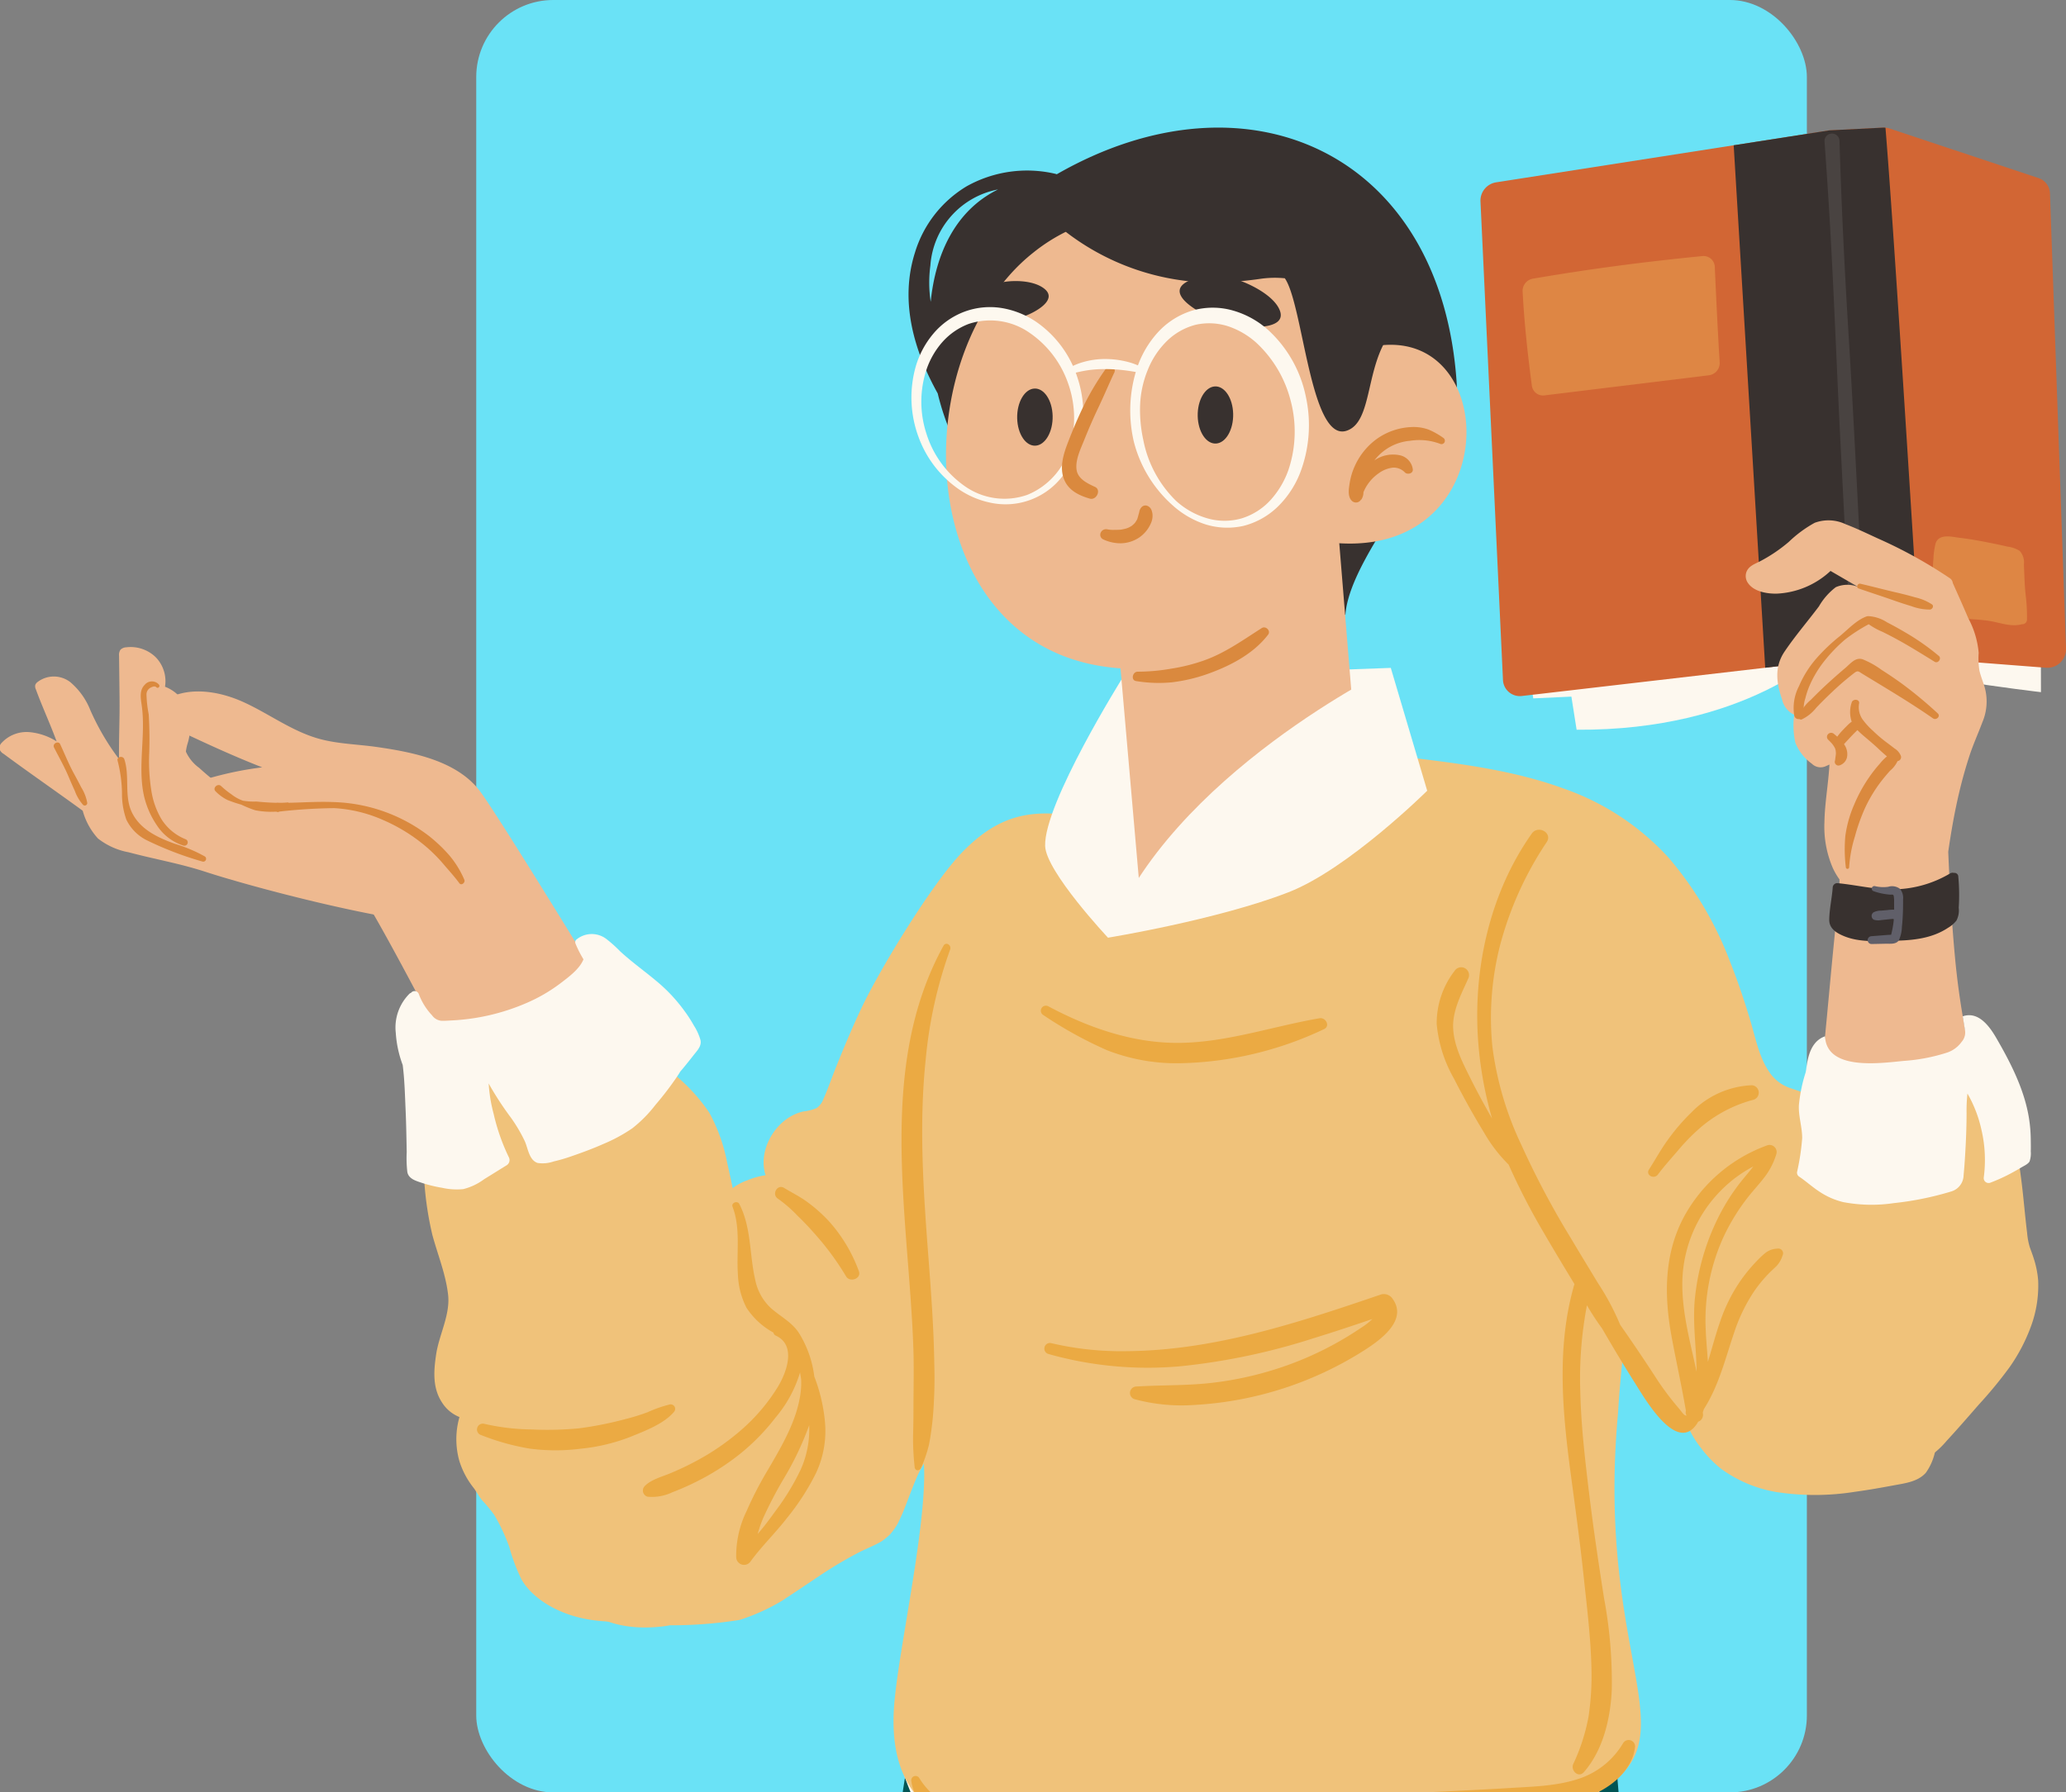 <svg xmlns="http://www.w3.org/2000/svg" xmlns:xlink="http://www.w3.org/1999/xlink" width="295" height="256" viewBox="0 0 295 256">
  <rect x="0" y="0" width="295" height="256" fill="#808080" stroke="none"/>
  <defs>
    <clipPath id="clip-path">
      <rect id="Rectángulo_424071" data-name="Rectángulo 424071" width="295" height="256" transform="translate(1125.098 323)" fill="#fff" stroke="#707070" stroke-width="1"/>
    </clipPath>
  </defs>
  <g id="Grupo_1231445" data-name="Grupo 1231445" transform="translate(-1125.098 -323)">
    <rect id="Rectángulo_424078" data-name="Rectángulo 424078" width="190" height="256" rx="11" transform="translate(1193.098 323)" fill="#6ae2f6"/>
    <g id="Enmascarar_grupo_1098764" data-name="Enmascarar grupo 1098764" clip-path="url(#clip-path)">
      <g id="Grupo_1231422" data-name="Grupo 1231422" transform="translate(1125 341.226)">
        <g id="Grupo_1231421" data-name="Grupo 1231421" transform="translate(0)">
          <g id="Grupo_1231410" data-name="Grupo 1231410" transform="translate(79.611 0)">
            <path id="Trazado_1234986" data-name="Trazado 1234986" d="M361.549,469.978c1.474-7.359-.243-25.766-.56-30.22-.341-4.8-1.26-9.556-1.777-14.339-.513-4.744-.69-9.493-1.459-14.22-.879-5.4-2.037-10.781-3.311-16.134a1.532,1.532,0,0,0-1.515-1.073,2.119,2.119,0,0,0-1.944-1.156,258.345,258.345,0,0,0-69.3,4.57c-6.413,1.316-12.686,2.916-18.873,4.75a1.892,1.892,0,0,0-.5.232,1.646,1.646,0,0,0-1.687,1.068,177.142,177.142,0,0,0-4.836,26.17c-1.092,8.823-2.62,17.59-3.052,26.436-.226,4.637-.416,9.279-.4,13.914H361.549Z" transform="translate(-207.326 -184.705)" fill="#005554"/>
            <path id="Trazado_1234987" data-name="Trazado 1234987" d="M379.616,444.549c-.769-9.906-1.867-19.871-4.877-29.3a1.565,1.565,0,0,0-3.026.77c1.522,9.659,3.635,19.188,4.74,28.927a189.513,189.513,0,0,1,.633,29.54c-.094,2.141,3.3,2.141,3.386,0A249.523,249.523,0,0,0,379.616,444.549Z" transform="translate(-240.575 -190.818)" fill="#24403a"/>
            <path id="Trazado_1234988" data-name="Trazado 1234988" d="M314.89,485.165c-.115-1.5-.235-3-.346-4.5-.216-2.923-.353-5.836-.374-8.773a8.5,8.5,0,0,0-.444-3.706,3.843,3.843,0,0,0-3.035-1.889,31.061,31.061,0,0,0-8.856-.962c-1.011.091-1.558,1.39-.606,1.941a25.856,25.856,0,0,0,7.213,2.506,10.2,10.2,0,0,0,1.744.424c.015.1.024.208.039.3.2,1.275.371,2.558.549,3.836.354,2.539.537,5.107.728,7.67q.152,2.025.3,4.049a8.041,8.041,0,0,0,.787,3.71,1.193,1.193,0,0,0,2.135-.273C315.288,488.155,315,486.551,314.89,485.165Z" transform="translate(-220.81 -205.052)" fill="#24403a"/>
            <path id="Trazado_1234989" data-name="Trazado 1234989" d="M206.092,358.932a61.666,61.666,0,0,0,9.893-.756l.043-.006q.225-.07.449-.144l.358-.122a28.767,28.767,0,0,0,5.4-2.554c.049-.038.43-.287.5-.338.2-.136.407-.266.61-.4q.686-.452,1.369-.911c.9-.6,1.788-1.2,2.69-1.8a58.806,58.806,0,0,1,5.782-3.433c.957-.481,1.962-.866,2.9-1.394l.25-.144.026-.017c.177-.129.354-.257.524-.395s.324-.27.478-.414c.064-.06.127-.123.19-.183a.464.464,0,0,0,.079-.1c.038-.13.06-.1,0,0,0,.006,0,.008-.005.014l.044-.052c.07-.088.143-.175.212-.263q.18-.232.346-.474c.094-.137.185-.277.273-.418,0-.007.074-.144.125-.225.33-.672.641-1.346.918-2.042.636-1.605,1.214-3.238,1.912-4.819a21.1,21.1,0,0,1,4.37-6.07q1.147-1.195,2.363-2.321c.4-.372.809-.737,1.213-1.107a4.531,4.531,0,0,1,.354-.324c.02-.014.016-.009.029-.019.133-.154.264-.309.392-.466,2.876-3.522,4.761-7.693,7.365-11.4,2.714-3.863,5.873-7.375,8.76-11.1a119.51,119.51,0,0,0,7.93-11.565q.887-1.474,1.729-2.974c.046-.082.391-.695.157-.28-.2.361,0,0,.035-.066.137-.253.276-.505.412-.758q.409-.76.807-1.526c.64-1.232,1.25-2.477,1.845-3.731a67.778,67.778,0,0,0,.425-16.34,41.6,41.6,0,0,0-5.484-17.669,32.946,32.946,0,0,0-2.668-3.733.825.825,0,0,0-.41-.273.785.785,0,0,0-.46-1.22c-9.991-2.1-15.833-3.335-22.9,4.04-4.279,4.468-11.686,16.628-14.313,22.207-1.356,2.88-2.581,5.818-3.759,8.771-.548,1.372-1.022,2.794-1.635,4.14a2.672,2.672,0,0,1-1,1.315,6.466,6.466,0,0,1-1.829.467c-3.88.822-6.628,5.466-5.432,9.115a10.638,10.638,0,0,0-2.63.734,7.148,7.148,0,0,0-3.245,2.265,4.169,4.169,0,0,0-.7,1.649,9.532,9.532,0,0,0,.107,2.6c.14,1.77-1.222,3.088-2.451,4.19a57.151,57.151,0,0,1-4.844,3.676l-5.08,3.664c-2.768,2-5.835,3.957-7.644,6.985-1.708,1.265-2.257,4.051-2.379,6.082-.258,4.312-.4,8.628-.607,12.94l-.312,6.654c-.479,10.229,6.764,13.9,14.816,13.029C205.223,359.083,205.657,359.011,206.092,358.932Z" transform="translate(-189.951 -145.028)" fill="#f0c27a"/>
            <path id="Trazado_1234990" data-name="Trazado 1234990" d="M359.41,423.079l-40.7-3.938c-6.74-.652-13.487-1.4-20.262-1.767a35.5,35.5,0,0,0-9.9.622,52.41,52.41,0,0,0-9.071,3.267c-6.659,2.9-15.205-.213-21.244,3.876-.9.61,6.235,15.78,8.712,18.969a95.177,95.177,0,0,0,8.147,9.11q2.487,2.468,5.2,4.7a.9.9,0,0,0,1.479-.4c1.427-4.574,3.068-9.108,4.868-13.562s3.9-8.789,5.927-13.16c.968-2.088,1.9-4.245,3.066-6.248,2.1,3.7,1.82,8.474,3.2,12.466a45.44,45.44,0,0,0,3.452,7.03,37.111,37.111,0,0,1,3.018,7.145,25.241,25.241,0,0,0,3.477,7.9,1.109,1.109,0,0,0,1.332.177c8.063-3.715,16.155-7.363,24.228-11.055a107.178,107.178,0,0,0,11.216-5.451,30.719,30.719,0,0,0,8.173-7.393,72.709,72.709,0,0,0,6.6-10.594A1.113,1.113,0,0,0,359.41,423.079Z" transform="translate(-208.952 -191.687)" fill="#fdf8ef"/>
            <path id="Trazado_1234991" data-name="Trazado 1234991" d="M359.438,253.7a44.307,44.307,0,0,0-10.97-14.487,44.951,44.951,0,0,0-7.046-5.272c-2.605-1.475-5.97-1.633-8.962-2.231-2.829-.565-5.454-1.491-8.354-1.2a1.445,1.445,0,0,0-.057-.661,1.819,1.819,0,0,0-2.225-.982c-8.307,1.651-16.589,3.757-24.869,6.044a232.923,232.923,0,0,0-22.374,6.985c-10.41,4.039-17.96,24.07-18.867,34.028a98.255,98.255,0,0,0-.294,10.07,109.927,109.927,0,0,0,.462,11.043c2.156,19.042,3.4,15.269,4.694,32.708.589,7.95-3.26,25.25-4.116,33.541-3.119,28.2,30.215,19.141,51.295,16.925a100.809,100.809,0,0,1,14.212-.518c3.761.137,7.5.416,11.26.432,7.274.031,21.56-.31,27.037-5.8,7.595-7.608-3.51-19.71-.547-51.658.478-8.447,1.845-16.668,3.019-24.805C364.872,283.07,365.849,266.915,359.438,253.7Z" transform="translate(-208.184 -139.186)" fill="#f0c27a"/>
            <path id="Trazado_1234992" data-name="Trazado 1234992" d="M361.733,424.237a11.517,11.517,0,0,1-6.026,4.978c-3.211,1.143-6.7,1.213-10.064,1.418-7.213.441-14.436.7-21.651,1.109s-14.375,1.1-21.544,1.943a187.615,187.615,0,0,1-21.467,1.7,53.029,53.029,0,0,1-11.786-.96,15.647,15.647,0,0,1-4.7-1.879,10.426,10.426,0,0,1-3.261-3.332.617.617,0,0,0-1.128.459c.395,2.923,3.023,5.278,5.565,6.481,3.251,1.54,7.024,1.774,10.563,1.965a135.492,135.492,0,0,0,22.7-1.172c7.639-.875,15.257-1.752,22.934-2.225,7.567-.467,15.146-.725,22.715-1.169,4.029-.236,8.344-.232,12.164-1.687,3.039-1.157,6.185-3.508,6.679-6.948A.923.923,0,0,0,361.733,424.237Z" transform="translate(-209.49 -193.493)" fill="#ebaa43"/>
            <path id="Trazado_1234993" data-name="Trazado 1234993" d="M433.72,317.684a43.548,43.548,0,0,0-5.566-15.847,41.252,41.252,0,0,0-12.164-13.1c1.365-2.243,2.315-5.044.54-7.181-.89-1.072-2.324-1.429-3.609-1.872a5.83,5.83,0,0,1-2.942-2.1c-1.581-2.164-2.087-4.938-2.84-7.467-.838-2.821-1.776-5.61-2.858-8.342a49.947,49.947,0,0,0-8.831-15.019,36.518,36.518,0,0,0-14.89-9.855c-6.853-2.519-14.125-3.505-21.412-4.386a1,1,0,0,0-1,.939.787.787,0,0,0,.209.586c-2.889,15.041,5.166,28.558,9.77,42.115,2.3,6.781,3.892,13.821,6.673,20.426a43.873,43.873,0,0,0,5.06,9.076c2.059,2.793,4.482,5.29,6.7,7.955a34.855,34.855,0,0,1,3.349,4.64c.858,1.465,1.554,3.011,2.323,4.523,1.247,2.454,2.926,5.18,5.955,5.192a14.571,14.571,0,0,0,1.918,3.139,16.2,16.2,0,0,0,2.853,2.933,18.7,18.7,0,0,0,7.867,3.3,36.246,36.246,0,0,0,11.252-.04c1.865-.251,3.721-.583,5.574-.928,1.568-.292,3.386-.506,4.517-1.787a8.034,8.034,0,0,0,1.472-4.239,40.232,40.232,0,0,0,.466-4.333A42.809,42.809,0,0,0,433.72,317.684Z" transform="translate(-236.693 -142.465)" fill="#f0c27a"/>
            <g id="Grupo_1231409" data-name="Grupo 1231409" transform="translate(50.217)">
              <path id="Trazado_1234994" data-name="Trazado 1234994" d="M337.832,147.411c-2.111-32.91-29.842-45.571-57.111-29.931a1.287,1.287,0,0,0-.2-.064,17.68,17.68,0,0,0-12.666,1.781,16.685,16.685,0,0,0-7.374,9.439c-2.222,6.973-.162,14.028,3.24,20.144a35.624,35.624,0,0,0,2.189,6.389l56.025,25.253C322.548,171.183,338.344,155.4,337.832,147.411Zm-75.158-16.892a11.916,11.916,0,0,1,9.662-10.869c-6.111,3-8.932,9.236-9.617,16.048A18.133,18.133,0,0,1,262.674,130.519Z" transform="translate(-259.557 -110.817)" fill="#38312f"/>
              <g id="Grupo_1231407" data-name="Grupo 1231407" transform="translate(19.5 44.6)">
                <path id="Trazado_1234995" data-name="Trazado 1234995" d="M295.565,256.313s-8.873-9.452-8.977-13.111c-.174-6.078,11.071-24.031,11.071-24.031l38.283-1.391-22.109,20.806Z" transform="translate(-286.586 -185.213)" fill="#fdf8ef"/>
                <path id="Trazado_1234996" data-name="Trazado 1234996" d="M330.469,172.638l3.7,45.319-30.7,22.1-5.808-66.589Z" transform="translate(-289.672 -172.638)" fill="#eeb990"/>
                <path id="Trazado_1234997" data-name="Trazado 1234997" d="M299.033,256.312c8.764-23.181,40.378-38.532,40.378-38.532l5.2,17.542s-11.286,11.2-19.831,14.511C314.607,253.779,299.033,256.312,299.033,256.312Z" transform="translate(-290.053 -185.213)" fill="#fdf8ef"/>
              </g>
              <g id="Grupo_1231408" data-name="Grupo 1231408" transform="translate(0.412 11.896)">
                <path id="Trazado_1234998" data-name="Trazado 1234998" d="M288.614,192.235c15.231,2.711,28.509-6.463,34.324-17.473,26.183,1.795,22.846-37.959-.542-26.131a33.613,33.613,0,0,0-6.549-12.79,25.316,25.316,0,0,0-3.022-3.06.1.1,0,0,1-.028-.025c-5.074-4.316-12.62-7.121-23.621-4.339a25.335,25.335,0,0,0-9.727,4.834,26.286,26.286,0,0,0-3.4,3.224C261.16,153.269,264.064,187.865,288.614,192.235Z" transform="translate(-262.034 -127.306)" fill="#eeb990"/>
                <path id="Trazado_1234999" data-name="Trazado 1234999" d="M322.35,209.859c-2.7,1.72-5.261,3.579-8.311,4.646a26.015,26.015,0,0,1-4.606,1.149,28.047,28.047,0,0,1-4.776.432c-.768-.016-1.028,1.239-.234,1.343a19.813,19.813,0,0,0,5.1.175,23.628,23.628,0,0,0,5.054-1.18c3.237-1.15,6.567-2.858,8.687-5.629C323.685,210.245,322.924,209.494,322.35,209.859Z" transform="translate(-272.332 -150.275)" fill="#da893e"/>
                <path id="Trazado_1235000" data-name="Trazado 1235000" d="M360.214,171.663a10.719,10.719,0,0,0-2.161-1.216,6.3,6.3,0,0,0-2.545-.343,9.16,9.16,0,0,0-4.876,1.727,9.7,9.7,0,0,0-3.128,3.928,9.454,9.454,0,0,0-.7,2.41c-.125.8-.3,1.867.328,2.469a.835.835,0,0,0,1.308-.191l.035.014a1.921,1.921,0,0,0,.308-1.055,6.089,6.089,0,0,1,2.141-2.682,4.25,4.25,0,0,1,2.1-.836,2.225,2.225,0,0,1,1.7.713c.362.317,1.143.144,1.11-.443a2.376,2.376,0,0,0-1.848-2.034,4.686,4.686,0,0,0-3.542.666c-.036.021-.067.047-.1.069a7.166,7.166,0,0,1,5.079-2.8,8.467,8.467,0,0,1,4.281.423A.484.484,0,0,0,360.214,171.663Z" transform="translate(-284.24 -139.224)" fill="#da893e"/>
                <path id="Trazado_1235001" data-name="Trazado 1235001" d="M304.962,186.858a2.292,2.292,0,0,0-.113-.5,1.062,1.062,0,0,0-.695-.713.761.761,0,0,0-.729.192,1.271,1.271,0,0,0-.356.745c.022-.12.012-.061-.009.024s-.039.143-.059.214c-.076.269-.136.532-.234.8a.142.142,0,0,0-.009.012c-.04.068-.076.138-.118.2s-.086.133-.133.2l-.048.064-.027.035a2.25,2.25,0,0,1-.227.223c-.059.054-.122.1-.182.157-.014.012-.007.008-.016.015a.129.129,0,0,0-.017.009c-.131.08-.26.158-.4.225-.069.033-.139.064-.208.094.2-.088-.067.019-.092.027-.159.051-.321.088-.484.123-.089.019-.177.038-.267.053l-.087.013c-.325.031-.652.035-.978.037a4.308,4.308,0,0,1-.96-.079.827.827,0,0,0-.936.455.727.727,0,0,0,.291.953,5.841,5.841,0,0,0,2.617.585,4.889,4.889,0,0,0,2.542-.8,4.73,4.73,0,0,0,1.7-2.042A2.6,2.6,0,0,0,304.962,186.858Z" transform="translate(-270.543 -143.548)" fill="#da893e"/>
                <path id="Trazado_1235002" data-name="Trazado 1235002" d="M321.03,140.578a9.8,9.8,0,0,0-5.528-.076c-6.536,1.957,2.711,6.3,5.482,6.766,1.726.288,7.657.731,6.527-2.183C326.706,143.008,323.295,141.251,321.03,140.578Z" transform="translate(-274.915 -130.881)" fill="#38312f"/>
                <path id="Trazado_1235003" data-name="Trazado 1235003" d="M276.5,141.389a5.066,5.066,0,0,0-3.151,1.933c-2.632,3.725,4.891,3.457,6.7,2.786,1.125-.418,4.7-2.239,2.506-3.881C280.991,141.057,278.134,141.047,276.5,141.389Z" transform="translate(-263.658 -131.174)" fill="#38312f"/>
                <path id="Trazado_1235004" data-name="Trazado 1235004" d="M260.741,154.845a12.817,12.817,0,0,1,2.5-4.682A10.712,10.712,0,0,1,267.708,147a10.5,10.5,0,0,1,5.409-.5,12.383,12.383,0,0,1,4.847,1.97,15.36,15.36,0,0,1,5.9,8.042,16.078,16.078,0,0,1,.007,10,13.151,13.151,0,0,1-2.581,4.482,10.228,10.228,0,0,1-9.446,3.376,12.507,12.507,0,0,1-4.676-1.822,15.5,15.5,0,0,1-6.042-7.693A16.216,16.216,0,0,1,260.741,154.845Zm6.916,17.015a9.827,9.827,0,0,0,9.051,1.291,10.419,10.419,0,0,0,6.093-6.934,14.809,14.809,0,0,0-.373-9.178,14.492,14.492,0,0,0-5.521-7.081,9.8,9.8,0,0,0-8.6-1.206,9.524,9.524,0,0,0-3.715,2.539,11.572,11.572,0,0,0-2.31,3.972,14.648,14.648,0,0,0-.009,9.169A14.362,14.362,0,0,0,267.658,171.86Z" transform="translate(-260.129 -132.61)" fill="#fdf8ef"/>
                <path id="Trazado_1235005" data-name="Trazado 1235005" d="M304.453,154.932a14.271,14.271,0,0,1,2.888-4.9,11.023,11.023,0,0,1,5-3.166,10.5,10.5,0,0,1,5.9.048,12.8,12.8,0,0,1,4.945,2.791,17.681,17.681,0,0,1,5.321,9.468,19.02,19.02,0,0,1-.823,10.9,13.76,13.76,0,0,1-3.109,4.741,10.87,10.87,0,0,1-4.971,2.817,10.462,10.462,0,0,1-5.546-.255,13,13,0,0,1-4.614-2.721,18.114,18.114,0,0,1-5.476-8.965A19.536,19.536,0,0,1,304.453,154.932Zm5.538,19.139a11.267,11.267,0,0,0,4.368,2.457,8.845,8.845,0,0,0,4.989.029,9.293,9.293,0,0,0,4.194-2.7,12.6,12.6,0,0,0,2.513-4.315,17.191,17.191,0,0,0,.284-9.792,17.01,17.01,0,0,0-4.851-8.229,11.5,11.5,0,0,0-4.038-2.387,8.83,8.83,0,0,0-4.632-.236,9.109,9.109,0,0,0-4.169,2.349,12,12,0,0,0-2.734,4.16,14.775,14.775,0,0,0-1.071,4.924,19.968,19.968,0,0,0,.45,5.007A16.537,16.537,0,0,0,309.991,174.072Z" transform="translate(-272.191 -132.644)" fill="#fdf8ef"/>
                <path id="Trazado_1235006" data-name="Trazado 1235006" d="M316.786,166.291c.051,2.252,1.226,4.006,2.624,3.918s2.49-1.985,2.439-4.238-1.226-4.006-2.624-3.918S316.735,164.039,316.786,166.291Z" transform="translate(-275.91 -136.984)" fill="#38312f"/>
                <path id="Trazado_1235007" data-name="Trazado 1235007" d="M281.057,166.714c.051,2.252,1.226,4.006,2.624,3.918s2.49-1.985,2.439-4.238-1.226-4.006-2.624-3.918S281.006,164.461,281.057,166.714Z" transform="translate(-265.958 -137.102)" fill="#38312f"/>
                <path id="Trazado_1235008" data-name="Trazado 1235008" d="M295.174,163.839c.755-1.589,1.436-3.208,2.18-4.8a.661.661,0,1,0-1.139-.669,37.394,37.394,0,0,0-3.091,5.129c-.879,1.8-1.667,3.648-2.379,5.516-.631,1.651-1.185,3.489-.534,5.168.62,1.6,2.131,2.327,3.682,2.778.947.276,1.682-1.245.747-1.675-1.086-.5-2.462-1.137-2.637-2.478-.185-1.421.609-3,1.13-4.308C293.76,166.927,294.445,165.372,295.174,163.839Z" transform="translate(-268.427 -135.867)" fill="#da893e"/>
                <path id="Trazado_1235009" data-name="Trazado 1235009" d="M301.755,157.931a10.076,10.076,0,0,0-2.686-.991,12.816,12.816,0,0,0-2.886-.312,11.2,11.2,0,0,0-2.928.4,9.225,9.225,0,0,0-2.707,1.214l.323.669a19.8,19.8,0,0,1,2.62-.631,16.119,16.119,0,0,1,2.64-.213,22.472,22.472,0,0,1,2.656.145c.881.1,1.781.249,2.647.416Z" transform="translate(-268.602 -135.474)" fill="#fdf8ef"/>
              </g>
              <path id="Trazado_1235010" data-name="Trazado 1235010" d="M336.834,141.357c-4.839-6.192-10.193-12.134-17.293-15.91-6.239-3.318-13.855-4.794-20.962-2.861-.548.087-1.093.186-1.634.312a23.668,23.668,0,0,0-5.631,2.154,1.435,1.435,0,0,0-.694.875,1.849,1.849,0,0,0-.061,2.892,34.852,34.852,0,0,0,17.823,7.014,45.372,45.372,0,0,0,9.9-.387,14.668,14.668,0,0,1,3.452-.073c2.637,3.785,3.65,23.458,8.807,21.78,3.836-1.247,2.578-9.32,6.448-14.154A1.352,1.352,0,0,0,336.834,141.357Z" transform="translate(-268.006 -113.855)" fill="#38312f"/>
            </g>
          </g>
          <g id="Grupo_1231417" data-name="Grupo 1231417" transform="translate(211.489)">
            <g id="Grupo_1231416" data-name="Grupo 1231416">
              <path id="Trazado_1235011" data-name="Trazado 1235011" d="M455.417,207.762l.018,10.689s-22.788-2.647-30.767-5.845c0,0-11.249,11.377-35.535,11.212l-.746-4.73-5.448.252-.665-4.712Z" transform="translate(-375.402 -137.821)" fill="#fdf8ef"/>
              <path id="Trazado_1235012" data-name="Trazado 1235012" d="M372.751,121.313l3.215,68.415a2.413,2.413,0,0,0,2.742,2.262l34.7-4.031,8.373-.97c.058,0,.11-.012.161-.014l10.871-.587a2.074,2.074,0,0,1,.341,0l2.418.185L453.5,187.96a2.658,2.658,0,0,0,2.86-2.682L454.069,120.2a2.377,2.377,0,0,0-1.64-2.18l-21.278-7.08a2.179,2.179,0,0,0-.568-.11,1.842,1.842,0,0,0-.367-.013l-7.5.383a1.906,1.906,0,0,0-.271.027l-13.542,2.111L375,118.63A2.646,2.646,0,0,0,372.751,121.313Z" transform="translate(-372.749 -110.816)" fill="#d26634"/>
              <path id="Trazado_1235013" data-name="Trazado 1235013" d="M462.531,201.723c.1.758.32,1.261,1.122,1.451a14.323,14.323,0,0,0,2.126.26c1.5.12,3.018.152,4.505.374,1.508.225,2.954.855,4.516.532a.89.89,0,0,0,.175-.055.67.67,0,0,0,.748-.673,26.387,26.387,0,0,0-.111-2.778c-.1-.848-.185-1.682-.224-2.538s-.074-1.694-.109-2.542a2.455,2.455,0,0,0-.6-1.941,4.28,4.28,0,0,0-1.767-.613c-.745-.176-1.492-.337-2.244-.488-1.5-.3-3.009-.582-4.536-.763-1.083-.128-2.98-.659-3.454.779a10.28,10.28,0,0,0-.317,2.228c-.066.728-.093,1.459-.1,2.188A32.4,32.4,0,0,0,462.531,201.723Z" transform="translate(-397.682 -133.36)" fill="#de8644"/>
              <path id="Trazado_1235014" data-name="Trazado 1235014" d="M422.869,113.341l4.5,74.618,8.373-.97c.058,0,.11-.012.161-.014l10.871-.587a2.074,2.074,0,0,1,.341,0l2.418.185c-1.358-22.017-3.912-62.766-4.992-75.741a1.841,1.841,0,0,0-.367-.013l-7.5.383a1.906,1.906,0,0,0-.271.027Z" transform="translate(-386.71 -110.816)" fill="#38312f"/>
              <path id="Trazado_1235015" data-name="Trazado 1235015" d="M442.986,113.033c.275,9.307.734,18.6,1.308,27.883.566,9.18,1.025,18.371,1.5,27.559.273,5.22.633,10.431.515,15.676a.727.727,0,0,1-1.449.074c-.584-4.616-.776-9.266-1.014-13.923s-.474-9.292-.711-13.939c-.469-9.187-.814-18.384-1.3-27.57q-.412-7.836-.989-15.652A1.07,1.07,0,0,1,442.986,113.033Z" transform="translate(-391.719 -111.168)" fill="#494341"/>
              <g id="Grupo_1231415" data-name="Grupo 1231415" transform="translate(37.872 56.076)">
                <g id="Grupo_1231413" data-name="Grupo 1231413">
                  <g id="Grupo_1231412" data-name="Grupo 1231412">
                    <path id="Trazado_1235016" data-name="Trazado 1235016" d="M425.613,197.571c.835,1.168,2.664,1.482,4.053,1.458a12.034,12.034,0,0,0,7.691-3.244c1.31.763,2.615,1.519,3.925,2.275a4.129,4.129,0,0,0-3.177.049,9.309,9.309,0,0,0-2.409,2.745c-1.619,2.149-3.4,4.222-4.9,6.445s-1.151,4.536-.356,6.847a3.15,3.15,0,0,0,1.726,2.182,11.568,11.568,0,0,0,.166,3.981,6.741,6.741,0,0,0,2.362,3.013,1.773,1.773,0,0,0,2.038.325c.155-.064.316-.134.472-.21-.155,2.746-.675,5.533-.719,8.252a14.873,14.873,0,0,0,1.19,6.506,9.588,9.588,0,0,0,.969,1.658c-.009.768-.063,1.534-.128,2.3-.163,1.853-.372,3.7-.556,5.551-.387,3.855-.738,7.706-1.1,11.557-.078.837-.162,1.68-.241,2.516q-.365,3.808-.723,7.612l-.018.178c-.136,1.418-.434,3.022,1.084,3.762a15.4,15.4,0,0,0,4.593,1.027,35.838,35.838,0,0,0,5.137.317,34.221,34.221,0,0,0,4.542-.35,15.508,15.508,0,0,0,4.584-1.054.554.554,0,0,1,.061-.036,3.528,3.528,0,0,0,2.281-2.326,7.925,7.925,0,0,0-.369-4.11q-.672-2.6-1.173-5.254c-.071-.374-.142-.748-.2-1.122q-.847-4.692-1.289-9.451c-.468-5-.751-10.038-.965-15.076.41-2.832.9-5.661,1.561-8.457.407-1.728.887-3.446,1.434-5.138.538-1.67,1.263-3.257,1.877-4.895a7.566,7.566,0,0,0,.352-4.934c-.233-.809-.565-1.591-.762-2.42a10.782,10.782,0,0,1-.114-2.559,12.773,12.773,0,0,0-1.493-4.969c-.711-1.677-1.457-3.334-2.2-5a.98.98,0,0,0-.453-.715,66.733,66.733,0,0,0-10.1-5.595c-1.571-.715-3.143-1.486-4.759-2.1a5.675,5.675,0,0,0-4.412-.2,17.347,17.347,0,0,0-3.684,2.714,22.018,22.018,0,0,1-4.149,2.8c-.727.369-1.553.644-1.892,1.455A1.722,1.722,0,0,0,425.613,197.571Z" transform="translate(-425.243 -188.544)" fill="#eeb990"/>
                    <path id="Trazado_1235017" data-name="Trazado 1235017" d="M437.465,221.85q1.171-1.2,2.412-2.34t2.522-2.221c.732-.618,1.427-1.566,2.472-1.24a12.423,12.423,0,0,1,2.722,1.524q1.461.926,2.858,1.937a58.97,58.97,0,0,1,5.137,4.258c.465.421-.2,1.05-.683.711-3.258-2.274-6.714-4.308-10.11-6.382-.466-.285-.594-.491-1.08-.124-.416.315-.82.646-1.222.978-.752.621-1.471,1.281-2.177,1.952s-1.4,1.359-2.066,2.064a5.835,5.835,0,0,1-2.085,1.675.309.309,0,0,1-.4-.365A5.451,5.451,0,0,1,437.465,221.85Z" transform="translate(-428.172 -196.188)" fill="#da893e"/>
                    <g id="Grupo_1231411" data-name="Grupo 1231411" transform="translate(11.614 25.647)">
                      <path id="Trazado_1235018" data-name="Trazado 1235018" d="M441.5,228.99a.6.6,0,0,1,.811-.042c.162.133.328.27.491.411.069-.091.136-.183.207-.274a10.158,10.158,0,0,1,.684-.771q.346-.364.708-.714a3.824,3.824,0,0,1,.465-.379,4.251,4.251,0,0,1-.009-2.719c.135-.579,1.143-.534,1.071.08a3.079,3.079,0,0,0,.437,2.239,10.289,10.289,0,0,0,1.553,1.716,19.249,19.249,0,0,0,1.994,1.693c.364.266.717.544,1.075.817a2.181,2.181,0,0,1,.908,1.082.572.572,0,0,1-.482.719,3.988,3.988,0,0,1-1.061,1.367c-.467.516-.913,1.053-1.336,1.6a20.208,20.208,0,0,0-2.264,3.771,27.043,27.043,0,0,0-1.429,4.03A18.545,18.545,0,0,0,444.5,248a.237.237,0,0,1-.473.025,21.091,21.091,0,0,1-.069-4.5,16.8,16.8,0,0,1,1.246-4.43,21.077,21.077,0,0,1,2.234-4.056,19.217,19.217,0,0,1,1.446-1.827,7.306,7.306,0,0,1,1.013-1.037l-.053-.044c-.381-.322-.752-.65-1.112-.994-.7-.67-1.453-1.288-2.19-1.919a11.438,11.438,0,0,1-.862-.8l-.006.008c-.06.064-.128.123-.19.184q-.359.352-.7.716-.514.544-1.02,1.1a2.965,2.965,0,0,1,.247.421,2.375,2.375,0,0,1,.181,1.467,1.586,1.586,0,0,1-1.053,1.142.525.525,0,0,1-.677-.621c.012-.036.02-.073.03-.11a.08.08,0,0,0,0-.009c0-.022.009-.063.01-.069,0-.035.009-.069.012-.1,0-.066.068-.5.081-.581a.128.128,0,0,0,0-.018s0-.009.006-.037a.146.146,0,0,1,.009-.047.147.147,0,0,0-.006.019,2.04,2.04,0,0,0,0-.229c0-.077-.014-.154-.021-.232V231.4c0-.024-.012-.078-.013-.085-.015-.069-.033-.137-.055-.2l-.025-.077c-.009-.02-.024-.054-.027-.061a3.573,3.573,0,0,0-.279-.45c-.046-.064-.095-.128-.145-.19l-.051-.056-.082-.087c-.131-.138-.265-.271-.4-.4A.56.56,0,0,1,441.5,228.99Z" transform="translate(-441.341 -224.094)" fill="#da893e"/>
                      <path id="Trazado_1235019" data-name="Trazado 1235019" d="M443.095,234.894c0,.014-.005.025-.006.037a.133.133,0,0,1,.009-.064v0C443.1,234.884,443.1,234.886,443.095,234.894Z" transform="translate(-441.827 -227.095)" fill="#da893e"/>
                    </g>
                    <path id="Trazado_1235020" data-name="Trazado 1235020" d="M435.488,217.508a14.965,14.965,0,0,1,2.429-3.885,26.246,26.246,0,0,1,3.424-3.262c1.164-.96,2.366-2.292,3.817-2.8a.564.564,0,0,1,.154-.023.216.216,0,0,1,.03-.006h.009c.017,0,.035,0,.052,0a5.405,5.405,0,0,1,2.635.875q1.331.688,2.62,1.449a33.784,33.784,0,0,1,4.8,3.369c.418.359-.121,1.123-.608.824-1.645-1.011-3.274-2.033-4.964-2.975q-1.232-.687-2.5-1.309a9.676,9.676,0,0,1-1.948-1.079,23.787,23.787,0,0,0-3.371,2.179,21.722,21.722,0,0,0-2.951,3.056,15.749,15.749,0,0,0-2.1,3.469,11.327,11.327,0,0,0-.621,1.845,4.717,4.717,0,0,0-.209,2.1c.2.866-1.13,1.289-1.379.426A6.746,6.746,0,0,1,435.488,217.508Z" transform="translate(-427.867 -193.833)" fill="#da893e"/>
                    <path id="Trazado_1235021" data-name="Trazado 1235021" d="M447.766,201.111c1.76.408,3.5.872,5.262,1.278q1.3.3,2.573.669a7.346,7.346,0,0,1,2.4,1.011c.3.224.048.708-.3.73a7.476,7.476,0,0,1-2.631-.477c-.838-.257-1.669-.521-2.493-.812-1.687-.6-3.394-1.138-5.082-1.733C447.118,201.641,447.377,201.02,447.766,201.111Z" transform="translate(-431.391 -192.042)" fill="#da893e"/>
                  </g>
                </g>
                <g id="Grupo_1231414" data-name="Grupo 1231414" transform="translate(11.931 50.345)">
                  <path id="Trazado_1235022" data-name="Trazado 1235022" d="M441.781,265.026c-.021,1.25.982,1.884,2.043,2.332,2.288.967,4.91.728,7.377.68,2.593-.05,5.3-.345,7.543-1.843a4.261,4.261,0,0,0,1.2-1.037,3.112,3.112,0,0,0,.325-1.829,28.378,28.378,0,0,0-.071-4.549.545.545,0,0,0-.624-.423.629.629,0,0,0-.532.072,16.138,16.138,0,0,1-7.669,2.263c-2.831.126-5.562-.6-8.341-.866a.648.648,0,0,0-.756.615C442.164,261.969,441.806,263.5,441.781,265.026Z" transform="translate(-441.781 -258.329)" fill="#38312f"/>
                  <path id="Trazado_1235023" data-name="Trazado 1235023" d="M449.935,268.125l1.576-.126.716-.057c.156-.012.342-.009.516-.027.024-.111.051-.222.076-.333.041-.182.083-.366.118-.549.079-.408.139-.818.176-1.229,0-.035,0-.069.005-.1a.67.67,0,0,1-.082-.048c-.079.007-.252.011-.268.013l-.747.079-.747.079a2.087,2.087,0,0,1-1-.056.616.616,0,0,1-.011-1.076,2.389,2.389,0,0,1,1.058-.225l.862-.075a6.2,6.2,0,0,1,.985-.055q0-.492-.008-.983a5.091,5.091,0,0,0-.045-.951c-.062-.3-.232-.208-.517-.218a8.936,8.936,0,0,1-2.366-.494.374.374,0,0,1,.184-.724,5.1,5.1,0,0,0,1.9.1,1.867,1.867,0,0,1,1.7.3,2.067,2.067,0,0,1,.428,1.507c0,.654,0,1.309-.028,1.963s-.064,1.3-.139,1.954a4.85,4.85,0,0,1-.429,1.9c-.385.63-1.265.493-1.885.506l-2.008.042A.552.552,0,0,1,449.935,268.125Z" transform="translate(-443.902 -259.059)" fill="#605f69"/>
                </g>
              </g>
              <path id="Trazado_1235024" data-name="Trazado 1235024" d="M409.231,151.453c-.277-4.4-.571-10.708-.7-13.688a1.608,1.608,0,0,0-1.8-1.514c-8.15.8-16.07,1.829-24.165,3.223a1.764,1.764,0,0,0-1.477,1.788c.23,4.445.735,9.117,1.325,13.518a1.609,1.609,0,0,0,1.825,1.361l23.437-2.868A1.759,1.759,0,0,0,409.231,151.453Z" transform="translate(-375.071 -117.899)" fill="#de8644"/>
            </g>
            <path id="Trazado_1235025" data-name="Trazado 1235025" d="M468.513,327.665a13.445,13.445,0,0,0-.663-3.239c-.161-.527-.367-1.035-.545-1.555a9.711,9.711,0,0,1-.364-1.95c-.293-2.368-.485-4.752-.773-7.121-.3-2.43-.672-4.838-1.081-7.248q-.3-1.776-.612-3.55a16.606,16.606,0,0,0-.638-3.178c-.951-2.425-3.719-1.549-5.774-1.167l-15.056,2.8c-1.245.232-2.488.469-3.73.724a1.029,1.029,0,0,0-.558.324.764.764,0,0,0-.707.644,32.548,32.548,0,0,1-1.828,6.26,60.341,60.341,0,0,1-2.983,5.9c-.913,1.72-1.769,3.353-1.276,5.286a3.671,3.671,0,0,0,1.867,2.418c-.136.228-.266.469-.407.741-.363.7-.877,1.276-1.177,2.018a12.48,12.48,0,0,0-.682,2.185,4.572,4.572,0,0,0,.29,2.32,7.341,7.341,0,0,0,1.3,2.091,1.619,1.619,0,0,1,.509,1.092,5.76,5.76,0,0,1-.641,1.674,28.388,28.388,0,0,0-1.99,6.739,10.229,10.229,0,0,0-.284,3.123,3.55,3.55,0,0,0,1.386,2.213A42.7,42.7,0,0,0,437.475,351a27.726,27.726,0,0,0,6.215,2.828,11.586,11.586,0,0,0,6.681.351,12.159,12.159,0,0,0,5.047-3.577c1.581-1.711,3.1-3.464,4.628-5.217a61.369,61.369,0,0,0,4.373-5.315,25.106,25.106,0,0,0,3.112-5.976A16.871,16.871,0,0,0,468.513,327.665Z" transform="translate(-388.879 -163.009)" fill="#f0c27a"/>
            <path id="Trazado_1235026" data-name="Trazado 1235026" d="M463.881,289.835c-.927-1.6-2.524-3.935-4.82-3.141,0,0,.267,1.628.333,2.037a2,2,0,0,1-.486,1.605,4.172,4.172,0,0,1-2.1,1.545,25.8,25.8,0,0,1-6.176,1.18c-3.524.35-11.008,1.384-11.231-3.511-2.578.884-2.563,4.394-2.765,5.145a22.152,22.152,0,0,0-.969,4.7c-.07,1.6.475,3.107.471,4.7a33.4,33.4,0,0,1-.734,4.852.671.671,0,0,0,.292.636c1.046.7,1.962,1.56,3.03,2.234a10.562,10.562,0,0,0,3.268,1.411,21.671,21.671,0,0,0,7.251.142,43.951,43.951,0,0,0,8.105-1.64,2.465,2.465,0,0,0,1.837-2.352c.132-1.356.214-2.718.286-4.075.085-1.581.134-3.162.138-4.742a23.347,23.347,0,0,1,.123-2.837,17.9,17.9,0,0,1,2,5.182,18.872,18.872,0,0,1,.327,6.836.7.7,0,0,0,1.011.687,24.242,24.242,0,0,0,2.992-1.374q.7-.376,1.381-.785c.367-.221.954-.472,1.162-.853a3.551,3.551,0,0,0,.17-1.437c.019-.543.008-1.086,0-1.629a20.77,20.77,0,0,0-.247-3.055C467.891,297.21,465.918,293.353,463.881,289.835Z" transform="translate(-390.199 -159.764)" fill="#fdf8ef"/>
          </g>
          <g id="Grupo_1231420" data-name="Grupo 1231420" transform="translate(0 74.19)">
            <path id="Trazado_1235027" data-name="Trazado 1235027" d="M216.322,347.414q-3.788-17.9-7.576-35.8c-.6-2.836-1.169-5.681-1.809-8.508a24.3,24.3,0,0,0-2.549-7.134,25.594,25.594,0,0,0-5.132-5.583,47.925,47.925,0,0,1-4.812-5.491,20.979,20.979,0,0,0-2.438-2.625,14.088,14.088,0,0,0-3.339-1.987,17.505,17.505,0,0,0-7.088-1.646,35.846,35.846,0,0,0-7.888.77c-1.231.235-2.565.333-3.379,1.4a28.182,28.182,0,0,0-2.235,3.573,33.717,33.717,0,0,0-4.326,14.4,46.709,46.709,0,0,0,1.092,14.641c.761,2.818,1.918,5.615,2.247,8.545.323,2.879-1.289,5.705-1.711,8.541-.355,2.381-.517,4.774.835,6.839a5.265,5.265,0,0,0,2.5,2.09,11.457,11.457,0,0,0-.018,6.269,11.747,11.747,0,0,0,2.045,3.852c.421.57.755,1.2,1.2,1.764a20.349,20.349,0,0,1,1.743,2.1,26.435,26.435,0,0,1,2.149,4.592,25.669,25.669,0,0,0,1.773,4.681c1.6,2.679,4.771,4.448,7.775,5.265,4.142,1.125,8.38.7,12.627.118a1.211,1.211,0,0,0,1.479.046,31.209,31.209,0,0,0,5.248-4.207,37.426,37.426,0,0,0,4.251-5.3,38.431,38.431,0,0,0,3.148-5.8,29.059,29.059,0,0,0,1.169-3.055C214.65,350.322,216.715,349.274,216.322,347.414Z" transform="translate(-103.009 -229.465)" fill="#f0c27a"/>
            <g id="Grupo_1231419" data-name="Grupo 1231419">
              <g id="Grupo_1231418" data-name="Grupo 1231418">
                <path id="Trazado_1235028" data-name="Trazado 1235028" d="M151.506,267.386c.174.008.348.012.522.018-.589-.021-.007,0,.1,0,.754-.005,1.514-.017,2.268-.057a26.957,26.957,0,0,0,4.083-.532c.237-.049.473-.1.71-.157l.064-.012c.289-.064.58-.16.858-.242.638-.188,1.273-.391,1.9-.61q1.028-.358,2.029-.794.414-.181.824-.375c.173-.082.9-.32.97-.484q-.543.292-.152.08l.234-.131q.195-.109.387-.222.461-.271.91-.559.817-.526,1.591-1.114.418-.318.82-.655c.122-.1.242-.207.363-.311h0c.451-.437.9-.877,1.312-1.346s.8-.969,1.174-1.477c-4.014-6.551-13.909-22.629-15.8-25.042-3.256-4.153-9.279-5.4-14.641-6.164-2.741-.392-5.562-.433-8.213-1.169-3.89-1.081-7.139-3.575-10.788-5.236s-8.288-2.375-11.686,0a2.081,2.081,0,0,0-1.02,1.372c-.079.873.829,1.443,1.617,1.817,4.528,2.151,9.069,4.3,13.752,6.124a49.488,49.488,0,0,0-13.178,3.54c-.322.136-.7.359-.688.7.011.3.33.476.61.593,10.312,4.309,16.347,9.063,26.917,12.78.792.278,7.013,11.949,11.016,19.59C150.749,267.339,151.127,267.368,151.506,267.386Z" transform="translate(-88.158 -212.93)" fill="#eeb990"/>
                <path id="Trazado_1235029" data-name="Trazado 1235029" d="M79.606,224.97a1.14,1.14,0,0,1,.35-.827,4.855,4.855,0,0,1,3.881-1.514,8.712,8.712,0,0,1,3.95,1.334c-.9-2.465-2.07-4.979-2.969-7.444a.99.99,0,0,1-.083-.616.918.918,0,0,1,.263-.377,3.836,3.836,0,0,1,4.731-.038A10.117,10.117,0,0,1,92.6,219.5a34.865,34.865,0,0,0,4.095,6.981c-.035-2.98.11-5.769.074-8.75q-.013-1.077-.025-2.155l-.045-3.838a1.3,1.3,0,0,1,.2-.869,1.231,1.231,0,0,1,.817-.348,5.124,5.124,0,0,1,4.235,1.43,4.911,4.911,0,0,1,1.31,4.2,5.5,5.5,0,0,1,3.284,3.483,8.156,8.156,0,0,1-.041,4.572,6.708,6.708,0,0,0-.26,1.213,5.823,5.823,0,0,0,1.9,2.324c.949.864,1.935,1.689,2.962,2.462,1,.751,2.04,1.444,3.095,2.117.113.072.231.137.346.207,3.771,1.058,7.838.682,11.759.735a27.435,27.435,0,0,1,10.5,2.21,41.311,41.311,0,0,1,8.686,2.254,19.619,19.619,0,0,1,2.2,1.014c-1.216,2.268-2.253,4.617-3.358,6.939-.313.644-.625,1.289-.945,1.931a3.351,3.351,0,0,0-.364,1.379c-.17.367-.325.741-.47,1.118-9.947-.857-27.038-5.414-33.48-7.512-3.777-1.23-7.148-1.776-10.995-2.8a10.049,10.049,0,0,1-4.392-1.972,9.651,9.651,0,0,1-2.178-3.966c-3.713-2.711-7.612-5.395-11.306-8.131A1.222,1.222,0,0,1,79.606,224.97Z" transform="translate(-79.602 -210.484)" fill="#eeb990"/>
                <path id="Trazado_1235030" data-name="Trazado 1235030" d="M108.168,217.763a1.328,1.328,0,0,1,2.041,0c.185.255-.152.594-.388.357s-.6-.061-.866.081a1.085,1.085,0,0,0-.542.964,17.114,17.114,0,0,0,.316,2.814,56.759,56.759,0,0,1,.069,5.694,26.3,26.3,0,0,0,.312,5.229,11.319,11.319,0,0,0,1.414,4.016,7.221,7.221,0,0,0,3.45,2.9.479.479,0,0,1-.3.91,7.049,7.049,0,0,1-3.764-2.871,12.4,12.4,0,0,1-1.9-4.428c-.848-4.178.323-8.54-.284-12.75C107.593,219.716,107.361,218.556,108.168,217.763Z" transform="translate(-87.398 -212.379)" fill="#da893e"/>
                <path id="Trazado_1235031" data-name="Trazado 1235031" d="M103.965,232.566c.8,2.421-.041,5.2,1.055,7.533,1.158,2.467,3.709,3.663,6.2,4.552a21.442,21.442,0,0,1,4.251,1.8.408.408,0,0,1-.343.726,47.927,47.927,0,0,1-8-3.064,6.4,6.4,0,0,1-2.876-2.927,10.94,10.94,0,0,1-.621-3.793,19.712,19.712,0,0,0-.622-4.6C102.823,232.209,103.775,231.993,103.965,232.566Z" transform="translate(-86.114 -216.541)" fill="#da893e"/>
                <path id="Trazado_1235032" data-name="Trazado 1235032" d="M91.288,229.62c.652,1.4,1.224,2.842,1.967,4.2.359.654.711,1.31,1.048,1.976a6.2,6.2,0,0,1,.846,2.178.353.353,0,0,1-.587.313,6.1,6.1,0,0,1-1.182-2c-.313-.68-.61-1.364-.9-2.053-.6-1.428-1.374-2.765-2.07-4.147C90.136,229.54,91.031,229.066,91.288,229.62Z" transform="translate(-82.598 -215.745)" fill="#da893e"/>
                <path id="Trazado_1235033" data-name="Trazado 1235033" d="M123.147,237.954a11.831,11.831,0,0,0,1.444,1.159,5.737,5.737,0,0,0,1.676.928,9.423,9.423,0,0,0,1.88.112c.642.063,1.284.115,1.929.15.331.018.662.027.993.034l.016-.02a9.877,9.877,0,0,0,1.672-.044c-.019.022-.04.041-.058.063,2.185-.04,4.372-.2,6.553-.1a23.434,23.434,0,0,1,13.549,4.829,21.685,21.685,0,0,1,2.922,2.778,13.776,13.776,0,0,1,2.141,3.48c.182.4-.417.9-.711.5-.7-.957-1.515-1.84-2.283-2.746a22.423,22.423,0,0,0-2.5-2.5,24.422,24.422,0,0,0-6.049-3.758,20.047,20.047,0,0,0-7.051-1.721,76.538,76.538,0,0,0-7.8.489h0a.467.467,0,0,1-.453.016c-.289.01-.579.019-.868.018a11.743,11.743,0,0,1-2.16-.222,16.4,16.4,0,0,1-1.973-.8,19.058,19.058,0,0,1-1.957-.657,6.176,6.176,0,0,1-1.714-1.245C121.858,238.223,122.668,237.477,123.147,237.954Z" transform="translate(-91.465 -218.093)" fill="#da893e"/>
              </g>
              <path id="Trazado_1235034" data-name="Trazado 1235034" d="M201.583,282.473a7.908,7.908,0,0,0-.977-2.148,18.961,18.961,0,0,0-1.3-2.016,23.19,23.19,0,0,0-3.253-3.631c-1.245-1.111-2.586-2.113-3.889-3.158-.71-.569-1.41-1.151-2.076-1.768a18.7,18.7,0,0,0-1.936-1.734,3.439,3.439,0,0,0-4.316.087.5.5,0,0,0-.1.573,14.948,14.948,0,0,0,1.131,2.23c-.568,1.422-2.2,2.589-3.351,3.472a23.186,23.186,0,0,1-4.767,2.76,30.587,30.587,0,0,1-10.628,2.493c-.517.025-1.053.073-1.569.05a1.855,1.855,0,0,1-1.312-.781,8.946,8.946,0,0,1-1.886-3.037.642.642,0,0,0-1.113-.167.548.548,0,0,0-.206.11,6.809,6.809,0,0,0-1.972,5.581,16,16,0,0,0,.991,4.613.047.047,0,0,1,0,.01c.267,2.066.316,4.218.41,6.307.092,2.036.123,4.076.163,6.116a17.335,17.335,0,0,0,.089,2.861c.192.987,1.244,1.26,2.089,1.544a19.194,19.194,0,0,0,2.871.7,9.54,9.54,0,0,0,3.024.19,8.4,8.4,0,0,0,2.975-1.411c1.061-.651,2.115-1.315,3.175-1.967a.876.876,0,0,0,.372-1.148,28.99,28.99,0,0,1-2.183-6.222,22.142,22.142,0,0,1-.711-4.339,44.911,44.911,0,0,0,3.191,4.9,21.771,21.771,0,0,1,1.971,3.348c.453,1,.61,2.736,1.853,3.107a4.824,4.824,0,0,0,2.272-.221,24.121,24.121,0,0,0,2.444-.708c1.556-.538,3.11-1.106,4.618-1.776a22.988,22.988,0,0,0,4.164-2.251,18.815,18.815,0,0,0,3.3-3.341,45.152,45.152,0,0,0,3.19-4.189c.128-.195.251-.4.377-.6.1-.116.2-.23.3-.347q.805-.97,1.579-1.964C201.08,283.963,201.744,283.336,201.583,282.473Z" transform="translate(-101.455 -226.31)" fill="#fdf8ef"/>
            </g>
          </g>
        </g>
        <path id="Trazado_1235035" data-name="Trazado 1235035" d="M262.846,328.98c-.072-5.088-.449-10.151-.834-15.208-.721-9.462-1.391-18.967-.375-28.495a63.089,63.089,0,0,1,3.466-15.509c.243-.646-.6-1.168-.939-.561-9.59,17.4-4.971,38.546-4.309,57.477.1,2.8.02,5.588.017,8.39q0,2.157-.062,4.318a38.237,38.237,0,0,0,.234,4.293c.05.584.724.558.915.09a18.9,18.9,0,0,0,1.134-3.333c.25-1.271.417-2.571.545-3.861A67.012,67.012,0,0,0,262.846,328.98Z" transform="translate(-129.341 -152.365)" fill="#ebaa43"/>
        <path id="Trazado_1235036" data-name="Trazado 1235036" d="M412.727,305.483a2.99,2.99,0,0,0-1.621.545,11.679,11.679,0,0,0-1.215,1.115,23.529,23.529,0,0,0-2.238,2.661,23.187,23.187,0,0,0-3.056,5.986c-.677,1.91-1.188,3.9-1.786,5.854-.1-1.571-.261-3.129-.312-4.591a28.611,28.611,0,0,1,2.387-12.9,29.31,29.31,0,0,1,3.73-6.127c.771-.967,1.62-1.869,2.362-2.86a10.309,10.309,0,0,0,1.616-3.229,1.016,1.016,0,0,0-1.233-1.233A22.064,22.064,0,0,0,399.5,300.74c-2.982,5.417-2.963,11.447-1.862,17.389.65,3.506,1.429,6.98,2.028,10.5a.873.873,0,0,0,.094.68.128.128,0,0,1-.032.012c-.332.05-.8-.723-.985-.928a40.932,40.932,0,0,1-3.554-4.775q-2.392-3.676-4.907-7.26a35.882,35.882,0,0,0-3.167-5.947c-1.293-2.143-2.6-4.278-3.879-6.429a121.751,121.751,0,0,1-7.048-13.286,46.446,46.446,0,0,1-4.151-14.056,41.845,41.845,0,0,1,1.079-14.412,48.8,48.8,0,0,1,6.678-14.807c.879-1.328-1.237-2.488-2.137-1.213-5.8,8.214-8.232,18.616-7.719,28.589a53.905,53.905,0,0,0,2.055,12.107c-1.12-1.963-2.2-3.951-3.206-5.974-1.073-2.156-2.224-4.437-2.35-6.887-.129-2.519,1.153-4.895,2.152-7.132a1.119,1.119,0,0,0-1.945-1.1,12.214,12.214,0,0,0-2.558,7.591,19.168,19.168,0,0,0,2.468,7.8q2,3.944,4.3,7.721a21.28,21.28,0,0,0,3.5,4.557,96.6,96.6,0,0,0,5.115,9.891c1.4,2.41,2.844,4.79,4.284,7.173-2.561,8.767-1.744,17.988-.552,26.932.652,4.89,1.333,9.773,1.853,14.68.466,4.4,1.03,8.831,1.128,13.259a39.556,39.556,0,0,1-.415,6.906,27.579,27.579,0,0,1-2.187,6.779c-.4.913.74,2.039,1.516,1.155,2.757-3.138,3.806-7.69,3.99-11.77a65.091,65.091,0,0,0-1.1-13.044c-.794-5.054-1.547-10.112-2.159-15.191-.575-4.777-1.132-9.57-1.241-14.386a55.56,55.56,0,0,1,.952-12.285,37.621,37.621,0,0,0,2.166,3.314c1.54,2.661,3.118,5.3,4.762,7.9,1.4,2.212,5.971,10.151,8.841,5.61.042-.066.075-.136.115-.2a1.03,1.03,0,0,0,.688-1.043c-.006-.1-.019-.2-.027-.308.058-.151.107-.306.158-.46,2.115-3.314,3.034-7.123,4.294-10.848a24.319,24.319,0,0,1,2.827-5.893,19.165,19.165,0,0,1,2.055-2.531c.381-.4.794-.759,1.186-1.145a3.787,3.787,0,0,0,.861-1.5A.681.681,0,0,0,412.727,305.483Zm-7.9-8.46a18.541,18.541,0,0,1,4.462-3.272c-.657.866-1.4,1.687-2.018,2.5a29.783,29.783,0,0,0-3.162,5.147,33.57,33.57,0,0,0-3.153,11.173c-.354,3.507.208,7.008.242,10.5-.872-4.083-2.011-8.126-2.042-12.332A19.049,19.049,0,0,1,404.827,297.024Z" transform="translate(-158.844 -145.374)" fill="#ebaa43"/>
        <path id="Trazado_1235037" data-name="Trazado 1235037" d="M420.73,297.266a12.759,12.759,0,0,0-8.634,3.9,28.571,28.571,0,0,0-3.277,3.8c-1.025,1.387-1.832,2.888-2.762,4.334-.519.809.721,1.449,1.27.721.936-1.242,1.99-2.409,3-3.589a28.046,28.046,0,0,1,3.262-3.277,19.061,19.061,0,0,1,7.4-3.819A1.06,1.06,0,0,0,420.73,297.266Z" transform="translate(-170.503 -160.492)" fill="#ebaa43"/>
        <path id="Trazado_1235038" data-name="Trazado 1235038" d="M232.971,350.756a23.931,23.931,0,0,0-1.516-6.406,15.261,15.261,0,0,0-2.143-6.137c-.98-1.594-2.724-2.446-4.08-3.662a7.493,7.493,0,0,1-2.208-4c-.847-3.632-.529-7.443-2.275-10.847-.268-.522-1.185-.17-.969.394,1.189,3.1.54,6.516.771,9.745a11.269,11.269,0,0,0,1.224,4.689,10.738,10.738,0,0,0,3.847,3.542.543.543,0,0,0,.319.42c3,1.374,1.569,5.243.317,7.318a26.513,26.513,0,0,1-5.207,6.144,34.622,34.622,0,0,1-6.541,4.5c-1.183.634-2.4,1.208-3.641,1.721-1.2.5-2.7.874-3.631,1.822a.911.911,0,0,0,.41,1.514,6.728,6.728,0,0,0,3.543-.636,36.33,36.33,0,0,0,3.343-1.467,34.812,34.812,0,0,0,6.333-4.026,30.336,30.336,0,0,0,5.054-5.176,17.836,17.836,0,0,0,3.5-6.447c.048.312.092.625.152.934a11.252,11.252,0,0,1-.094,2.118c-.548,3.878-2.618,7.378-4.554,10.706a51.609,51.609,0,0,0-3.151,6.077,14.53,14.53,0,0,0-1.471,6.565,1.125,1.125,0,0,0,2.084.55c1.576-2.152,3.519-4.021,5.152-6.135a34.364,34.364,0,0,0,4.143-6.4A14.2,14.2,0,0,0,232.971,350.756Zm-3.474,6.916a34.274,34.274,0,0,1-3.582,5.883c-.79,1.094-1.624,2.231-2.543,3.279a18.379,18.379,0,0,1,.778-2.259,58.966,58.966,0,0,1,2.859-5.5,43.476,43.476,0,0,0,3.718-7.774A14.1,14.1,0,0,1,229.5,357.672Z" transform="translate(-115.085 -165.973)" fill="#ebaa43"/>
        <path id="Trazado_1235039" data-name="Trazado 1235039" d="M201.669,359.508a18.735,18.735,0,0,0-3.14,1.1,28.938,28.938,0,0,1-3.225,1,51.25,51.25,0,0,1-6.6,1.311,47.339,47.339,0,0,1-6.785.159,31.636,31.636,0,0,1-6.741-.807.835.835,0,0,0-.423,1.615,33.9,33.9,0,0,0,6.966,1.936,28.447,28.447,0,0,0,7.291,0,26.516,26.516,0,0,0,7-1.67c2.084-.854,4.769-1.828,6.271-3.584A.644.644,0,0,0,201.669,359.508Z" transform="translate(-105.945 -177.143)" fill="#ebaa43"/>
        <path id="Trazado_1235040" data-name="Trazado 1235040" d="M245.1,329.083a21.915,21.915,0,0,0-4.2-7.044,21.556,21.556,0,0,0-3.081-2.765c-1.062-.8-2.258-1.377-3.386-2.067-.975-.6-1.835.93-.876,1.542a19.048,19.048,0,0,1,2.8,2.441c.893.856,1.749,1.767,2.562,2.7a38.887,38.887,0,0,1,4.35,5.939C243.817,330.767,245.517,330.17,245.1,329.083Z" transform="translate(-122.37 -165.767)" fill="#ebaa43"/>
        <path id="Trazado_1235041" data-name="Trazado 1235041" d="M336.2,338.613a1.509,1.509,0,0,0-1.649-.695c-11.822,4.031-23.878,8.046-36.5,8.115a43.638,43.638,0,0,1-10.641-1.149.8.8,0,0,0-.405,1.547,52.088,52.088,0,0,0,18.9,1.751,92.207,92.207,0,0,0,18.95-3.992c2.823-.866,5.622-1.8,8.419-2.752a9.617,9.617,0,0,1-1.588,1.238q-1.931,1.31-3.985,2.425a46.934,46.934,0,0,1-8.97,3.726,47.667,47.667,0,0,1-9.389,1.832c-3.259.291-6.526.219-9.784.421a.925.925,0,0,0-.234,1.812,25.8,25.8,0,0,0,8.465.825,50.33,50.33,0,0,0,24.44-7.882C334.4,344.433,338.317,341.634,336.2,338.613Z" transform="translate(-137.215 -171.277)" fill="#ebaa43"/>
        <path id="Trazado_1235042" data-name="Trazado 1235042" d="M325.542,283.616c-6.666,1.144-13.132,3.43-19.956,3.518-6.614.085-13.009-2.146-18.787-5.228a.719.719,0,0,0-.71,1.25,58.151,58.151,0,0,0,9.1,5.026,27.315,27.315,0,0,0,10.228,1.864,50.137,50.137,0,0,0,20.76-4.876C327.1,284.742,326.424,283.465,325.542,283.616Z" transform="translate(-137.023 -156.411)" fill="#ebaa43"/>
      </g>
    </g>
  </g>
</svg>
